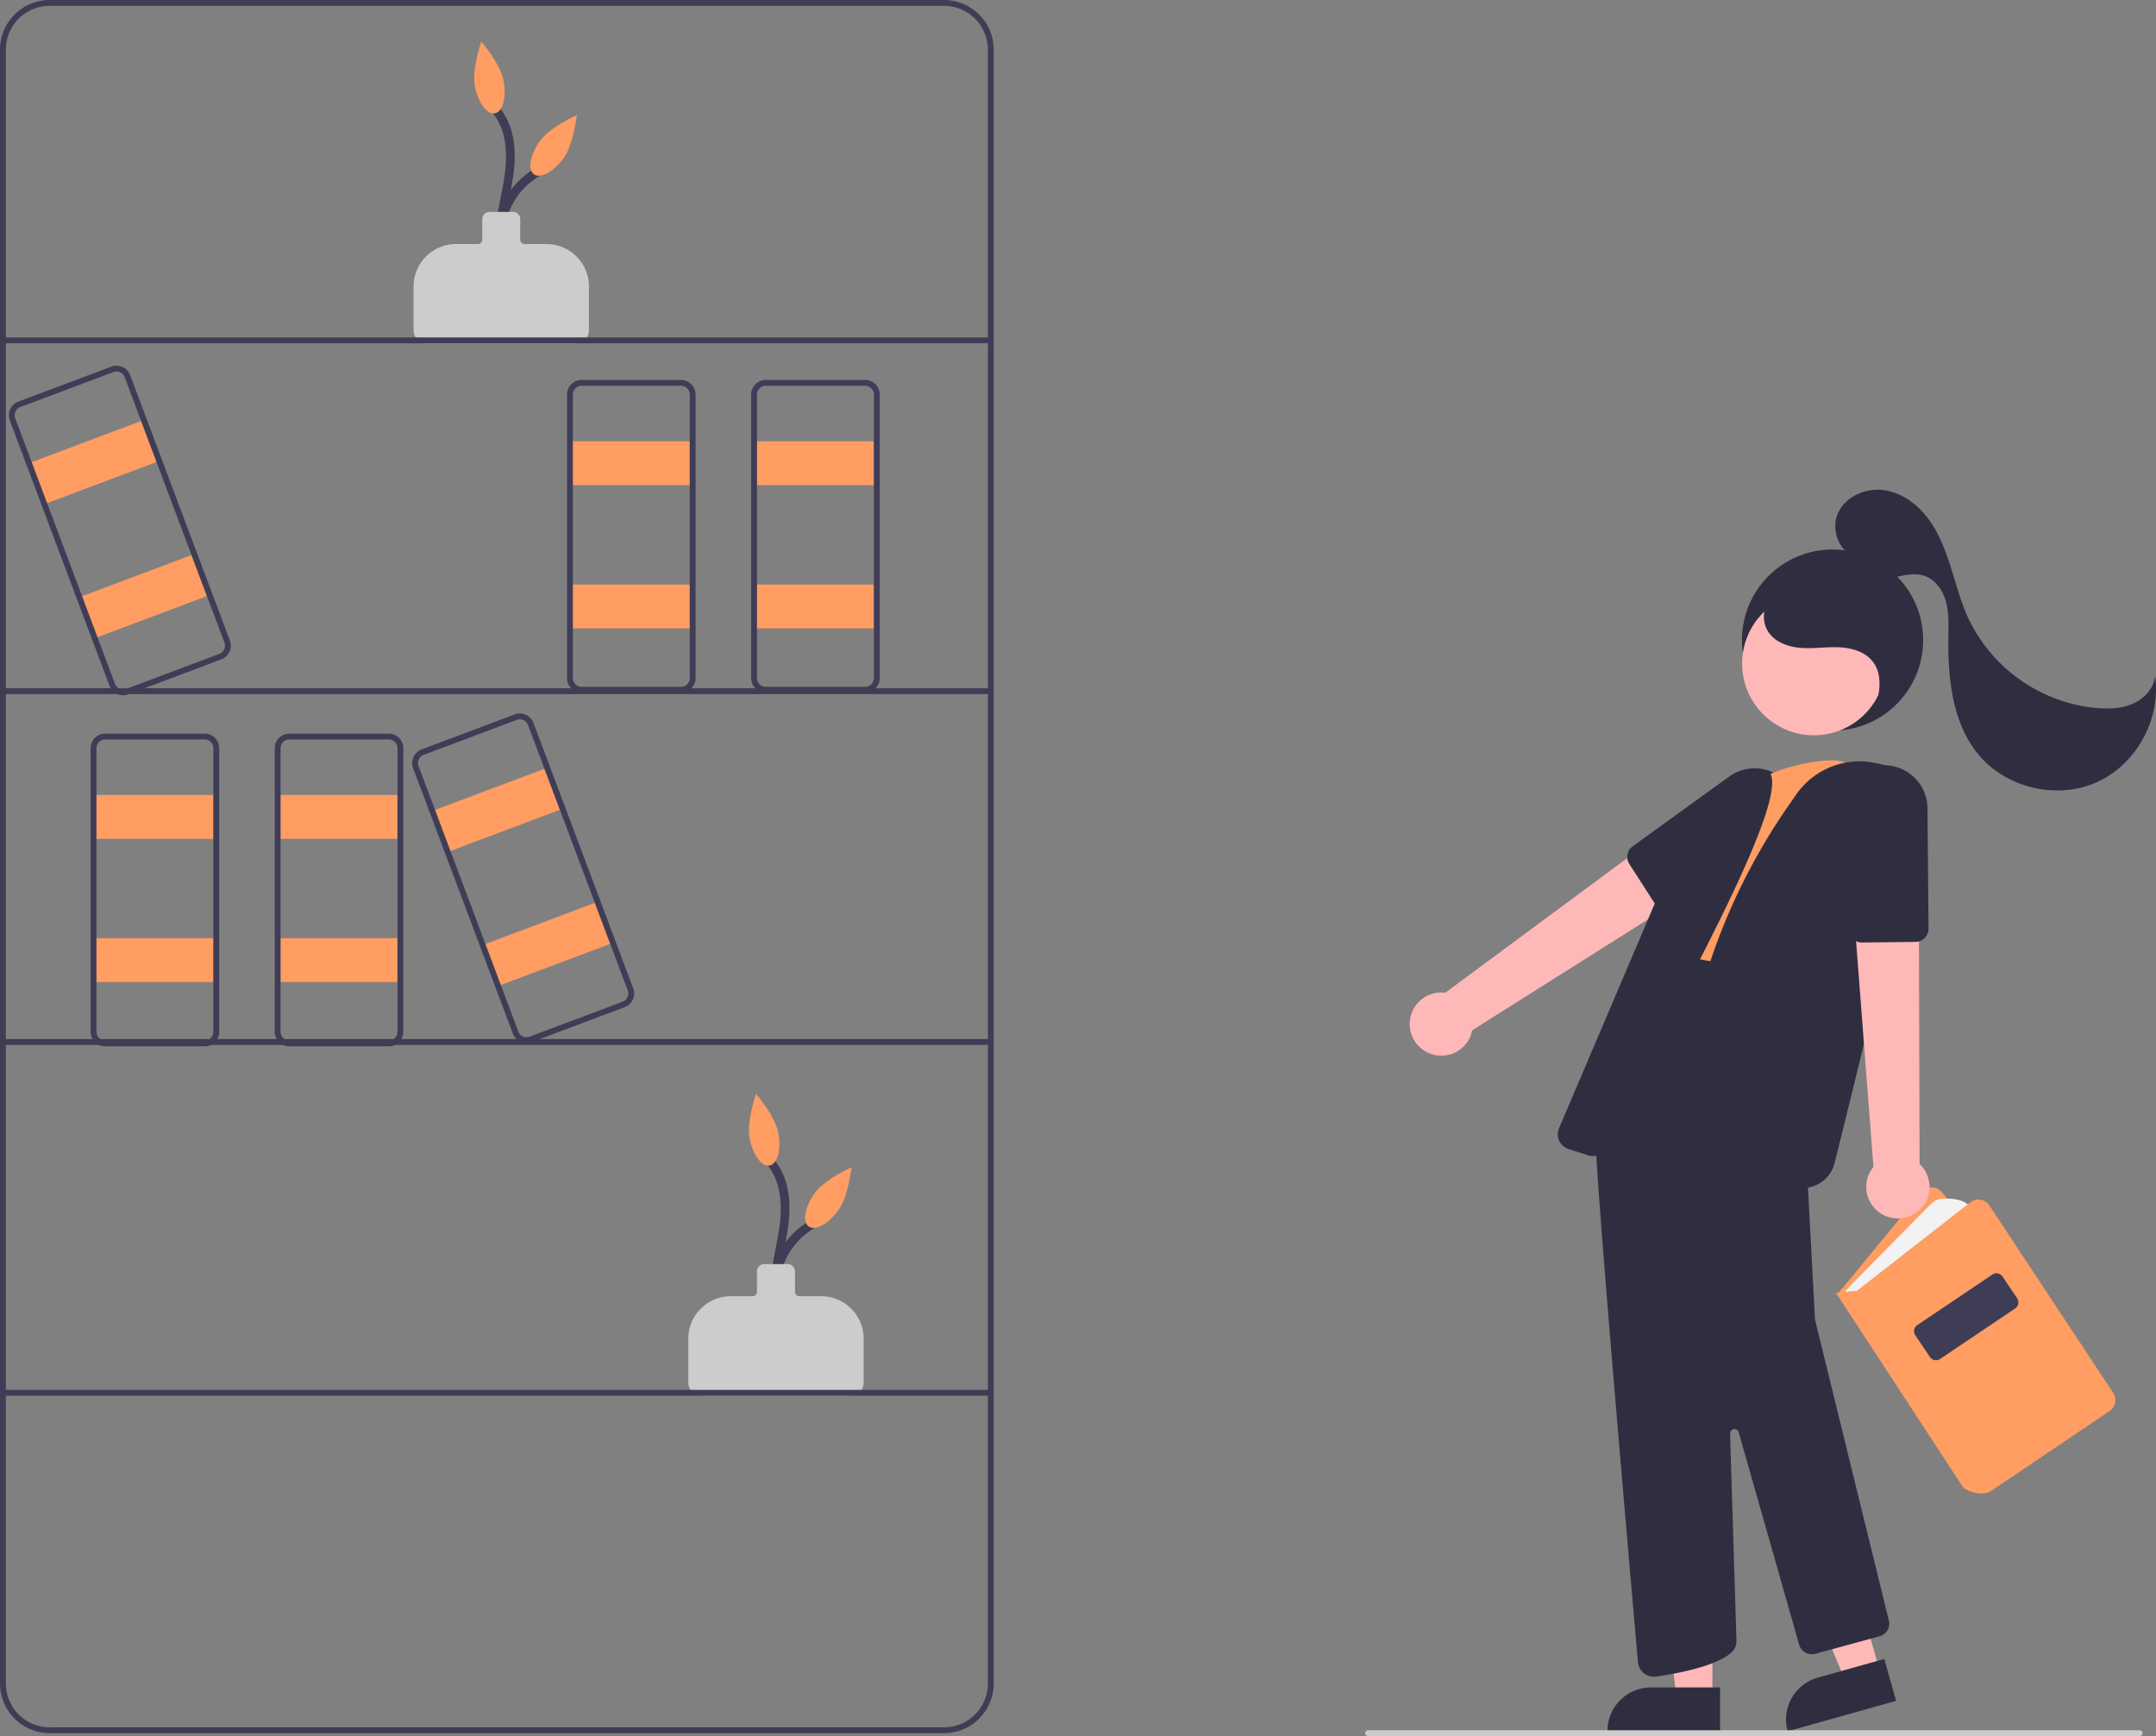 <svg xmlns="http://www.w3.org/2000/svg" data-name="Layer 1" width="737.666" height="594" viewBox="0 0 737.666 594" xmlns:xlink="http://www.w3.org/1999/xlink"><rect x="0" y="0" width="737.666" height="594" fill="#808080" stroke="none"/><path d="M499.593,603.574a24.3,24.3,0,0,1,9.743-30.085c1.647-1.002.141-3.597-1.514-2.59A27.008,27.008,0,0,0,497.003,605.088c.757,1.77,3.342.243,2.59-1.514Z" transform="translate(-231.167 -153)" fill="#3f3d56"/><path d="M500.452,607.609c-4.046-7.168-3.094-15.747-1.639-23.499,1.519-8.092,3.511-16.309,1.788-24.539a22.527,22.527,0,0,0-5.353-10.734c-1.311-1.423-3.428.702-2.121,2.121,5.089,5.527,5.679,13.545,4.853,20.665-.974,8.399-3.733,16.583-3.39,25.117a27.202,27.202,0,0,0,3.272,12.382,1.501,1.501,0,0,0,2.59-1.514Z" transform="translate(-231.167 -153)" fill="#3f3d56"/><path d="M522.167,630.5h-51a4.505,4.505,0,0,1-4.5-4.5V611.02A14.536,14.536,0,0,1,481.187,596.5h7.48a1.502,1.502,0,0,0,1.5-1.5v-7a2.503,2.503,0,0,1,2.5-2.5h8a2.503,2.503,0,0,1,2.5,2.5v7a1.502,1.502,0,0,0,1.5,1.5h7.48a14.536,14.536,0,0,1,14.52,14.52V626A4.505,4.505,0,0,1,522.167,630.5Z" transform="translate(-231.167 -153)" fill="#ccc"/><path d="M497.451,540.54c1.074,5.699-.256,10.733-2.969,11.244s-5.784-3.694-6.858-9.393,2.229-15.175,2.229-15.175S496.377,534.841,497.451,540.54Z" transform="translate(-231.167 -153)" fill="#ff9d63"/><path d="M518.045,567.052c-3.4,4.697-7.97,7.193-10.207,5.573s-1.294-6.74,2.107-11.437,12.553-8.814,12.553-8.814S521.445,562.355,518.045,567.052Z" transform="translate(-231.167 -153)" fill="#ff9d63"/><path d="M405.593,243.574a24.3,24.3,0,0,1,9.743-30.085c1.647-1.002.141-3.597-1.514-2.59A27.008,27.008,0,0,0,403.003,245.088c.757,1.77,3.342.243,2.59-1.514Z" transform="translate(-231.167 -153)" fill="#3f3d56"/><path d="M406.452,247.609c-4.046-7.168-3.094-15.747-1.639-23.499,1.519-8.092,3.511-16.309,1.788-24.539a22.527,22.527,0,0,0-5.353-10.734c-1.311-1.423-3.428.702-2.121,2.121,5.089,5.527,5.679,13.545,4.853,20.665-.974,8.399-3.733,16.583-3.39,25.117a27.202,27.202,0,0,0,3.272,12.382,1.501,1.501,0,0,0,2.59-1.514Z" transform="translate(-231.167 -153)" fill="#3f3d56"/><path d="M428.167,270.5h-51a4.505,4.505,0,0,1-4.5-4.5V251.02A14.536,14.536,0,0,1,387.187,236.5h7.48a1.502,1.502,0,0,0,1.5-1.5v-7a2.503,2.503,0,0,1,2.5-2.5h8a2.503,2.503,0,0,1,2.5,2.5v7a1.502,1.502,0,0,0,1.5,1.5h7.48a14.536,14.536,0,0,1,14.52,14.52V266A4.505,4.505,0,0,1,428.167,270.5Z" transform="translate(-231.167 -153)" fill="#ccc"/><path d="M403.451,180.54c1.074,5.699-.256,10.733-2.969,11.244s-5.784-3.694-6.858-9.393,2.229-15.175,2.229-15.175S402.377,174.841,403.451,180.54Z" transform="translate(-231.167 -153)" fill="#ff9d63"/><path d="M424.045,207.052c-3.4,4.697-7.97,7.193-10.207,5.573s-1.294-6.74,2.107-11.437,12.553-8.814,12.553-8.814S427.445,202.355,424.045,207.052Z" transform="translate(-231.167 -153)" fill="#ff9d63"/><rect x="32" y="272" width="41" height="15" fill="#ff9d63"/><rect x="32" y="321" width="41" height="15" fill="#ff9d63"/><path d="M554.167,746h-306a17.019,17.019,0,0,1-17-17V170a17.019,17.019,0,0,1,17-17h306a17.019,17.019,0,0,1,17,17V729A17.019,17.019,0,0,1,554.167,746Zm-306-591a15.017,15.017,0,0,0-15,15V729a15.017,15.017,0,0,0,15,15h306a15.017,15.017,0,0,0,15-15V170a15.017,15.017,0,0,0-15-15Z" transform="translate(-231.167 -153)" fill="#3f3d56"/><rect x="1" y="115.453" width="338" height="2" fill="#3f3d56"/><rect x="1" y="235.484" width="338" height="2" fill="#3f3d56"/><rect x="1" y="355.516" width="338" height="2" fill="#3f3d56"/><rect x="1" y="475.547" width="338" height="2" fill="#3f3d56"/><path d="M301.167,511h-34a5.006,5.006,0,0,1-5-5V409a5.006,5.006,0,0,1,5-5h34a5.006,5.006,0,0,1,5,5v97A5.006,5.006,0,0,1,301.167,511Zm-34-105a3.003,3.003,0,0,0-3,3v97a3.003,3.003,0,0,0,3,3h34a3.003,3.003,0,0,0,3-3V409a3.003,3.003,0,0,0-3-3Z" transform="translate(-231.167 -153)" fill="#3f3d56"/><rect x="95" y="272" width="41" height="15" fill="#ff9d63"/><rect x="95" y="321" width="41" height="15" fill="#ff9d63"/><path d="M364.167,511h-34a5.006,5.006,0,0,1-5-5V409a5.006,5.006,0,0,1,5-5h34a5.006,5.006,0,0,1,5,5v97A5.006,5.006,0,0,1,364.167,511Zm-34-105a3.003,3.003,0,0,0-3,3v97a3.003,3.003,0,0,0,3,3h34a3.003,3.003,0,0,0,3-3V409a3.003,3.003,0,0,0-3-3Z" transform="translate(-231.167 -153)" fill="#3f3d56"/><rect x="195" y="151" width="41" height="15" fill="#ff9d63"/><rect x="195" y="200" width="41" height="15" fill="#ff9d63"/><path d="M464.167,390h-34a5.006,5.006,0,0,1-5-5V288a5.006,5.006,0,0,1,5-5h34a5.006,5.006,0,0,1,5,5v97A5.006,5.006,0,0,1,464.167,390Zm-34-105a3.003,3.003,0,0,0-3,3v97a3.003,3.003,0,0,0,3,3h34a3.003,3.003,0,0,0,3-3V288a3.003,3.003,0,0,0-3-3Z" transform="translate(-231.167 -153)" fill="#3f3d56"/><rect x="258" y="151" width="41" height="15" fill="#ff9d63"/><rect x="258" y="200" width="41" height="15" fill="#ff9d63"/><path d="M527.167,390h-34a5.006,5.006,0,0,1-5-5V288a5.006,5.006,0,0,1,5-5h34a5.006,5.006,0,0,1,5,5v97A5.006,5.006,0,0,1,527.167,390Zm-34-105a3.003,3.003,0,0,0-3,3v97a3.003,3.003,0,0,0,3,3h34a3.003,3.003,0,0,0,3-3V288a3.003,3.003,0,0,0-3-3Z" transform="translate(-231.167 -153)" fill="#3f3d56"/><rect x="380.405" y="422.774" width="41" height="15" transform="translate(-356.897 15.518) rotate(-20.595)" fill="#ff9d63"/><rect x="397.641" y="468.642" width="41" height="15" transform="translate(-371.93 24.512) rotate(-20.595)" fill="#ff9d63"/><path d="M411.311,509.883a5.009,5.009,0,0,1-4.678-3.244L372.513,415.838a5.006,5.006,0,0,1,2.922-6.439l31.827-11.959a4.999,4.999,0,0,1,6.439,2.922l34.12,90.801a5.006,5.006,0,0,1-2.922,6.439h-0l-31.827,11.959A4.996,4.996,0,0,1,411.311,509.883Zm-2.289-110.765a3.006,3.006,0,0,0-1.057.193L376.138,411.271a3.004,3.004,0,0,0-1.753,3.864l34.12,90.801a3,3,0,0,0,3.864,1.753L444.196,495.729a3.004,3.004,0,0,0,1.753-3.864l-34.12-90.801a3.006,3.006,0,0,0-2.807-1.946Z" transform="translate(-231.167 -153)" fill="#3f3d56"/><rect x="242.405" y="303.774" width="41" height="15" transform="translate(-323.857 -40.629) rotate(-20.595)" fill="#ff9d63"/><rect x="259.641" y="349.642" width="41" height="15" transform="translate(-338.89 -31.635) rotate(-20.595)" fill="#ff9d63"/><path d="M273.311,390.883a5.009,5.009,0,0,1-4.678-3.244L234.513,296.838a5.006,5.006,0,0,1,2.922-6.439l31.827-11.959a4.999,4.999,0,0,1,6.439,2.922l34.12,90.801a5.006,5.006,0,0,1-2.922,6.439h-0l-31.827,11.959A4.996,4.996,0,0,1,273.311,390.883Zm-2.289-110.765a3.006,3.006,0,0,0-1.057.193L238.138,292.271a3.004,3.004,0,0,0-1.753,3.864l34.12,90.801a3,3,0,0,0,3.864,1.753L306.196,376.729a3.004,3.004,0,0,0,1.753-3.864l-34.12-90.801a3.006,3.006,0,0,0-2.807-1.946Z" transform="translate(-231.167 -153)" fill="#3f3d56"/><circle cx="627" cy="219" r="31" fill="#2f2e41"/><path d="M720.448,513.471a10.743,10.743,0,0,0,14.424-7.956l85.237-53.778-15.514-17.467-78.943,58.391a10.801,10.801,0,0,0-5.203,20.811Z" transform="translate(-231.167 -153)" fill="#ffb8b8"/><path d="M802.313,466.034a4.504,4.504,0,0,1-3.793-2.063l-9.871-15.339a4.501,4.501,0,0,1,1.148-6.082l33.03-23.873a14.789,14.789,0,1,1,16.63,24.445l-34.729,22.205A4.466,4.466,0,0,1,802.313,466.034Z" transform="translate(-231.167 -153)" fill="#2f2e41"/><polygon points="585.894 580.85 573.635 580.849 567.802 533.561 585.897 533.562 585.894 580.85" fill="#ffb8b8"/><path d="M564.877,577.346h23.644a0,0,0,0,1,0,0v14.887a0,0,0,0,1,0,0H549.991a0,0,0,0,1,0,0v0A14.887,14.887,0,0,1,564.877,577.346Z" fill="#2f2e41"/><polygon points="643.128 571.684 631.324 574.998 612.926 531.047 630.347 526.156 643.128 571.684" fill="#ffb8b8"/><path d="M854.962,725.532h23.644a0,0,0,0,1,0,0v14.887a0,0,0,0,1,0,0H840.076a0,0,0,0,1,0,0v0A14.887,14.887,0,0,1,854.962,725.532Z" transform="translate(-397.288 106.533) rotate(-15.68)" fill="#2f2e41"/><path d="M907.327,652.113l-47.596-56.171,28.881-35.044a4.5,4.5,0,0,1,6.961.021l43.702,53.634Z" transform="translate(-231.167 -153)" fill="#ff9d63"/><path d="M861.651,596.36h0a15.942,15.942,0,0,1,2.586-3.453l27.567-27.948a6.134,6.134,0,0,1,4.076-1.83c3.15-.149,8.316.17,9.756,3.625l-37.218,30.451Z" transform="translate(-231.167 -153)" fill="#f2f2f2"/><path d="M908.981,663.999a11.431,11.431,0,0,1-5.958-1.887l-.132-.136-43.592-66.669,7.233-.699,38.767-30.238a4.5,4.5,0,0,1,6.522,1.067l42.376,64.138a4.513,4.513,0,0,1-1.238,6.211l-41.006,27.65A7.949,7.949,0,0,1,908.981,663.999Z" transform="translate(-231.167 -153)" fill="#ff9d63"/><path d="M893.564,618.394a2.499,2.499,0,0,1-2.077-1.103l-5.008-7.438a2.504,2.504,0,0,1,.678-3.471l25.691-17.296a2.505,2.505,0,0,1,3.47.678l5.008,7.438a2.504,2.504,0,0,1-.678,3.471l-25.691,17.296A2.491,2.491,0,0,1,893.564,618.394Z" transform="translate(-231.167 -153)" fill="#3f3d56"/><path d="M797.029,726.698a5.479,5.479,0,0,1-5.439-5.004c-2.182-24.785-13.127-149.7-14.328-174.927-1.334-28.029,21.993-72.371,22.229-72.815l.161-.305,11.53,1.44v1.341l10.974,1.291,21.238,2.056,6.08,74.318,2.688,50.402L877.423,707.439a4.476,4.476,0,0,1-3.186,5.414l-21.983,5.995a4.519,4.519,0,0,1-5.512-3.109l-20.698-72.707a1.5,1.5,0,0,0-2.942.457l2.189,70.896a5.343,5.343,0,0,1-1.617,3.912c-5.039,4.732-18.354,7.259-25.841,8.344A5.579,5.579,0,0,1,797.029,726.698Z" transform="translate(-231.167 -153)" fill="#2f2e41"/><path d="M863.086,414.392c-3.488-3.636-26.473,1.361-31.576,6.718l-34.936,57.106,57.778,10.749L867.117,416.408Z" transform="translate(-231.167 -153)" fill="#ff9d63"/><path d="M847.942,559.479a11.248,11.248,0,0,1-3.657-.609c-3.357-1.151-7.471-2.356-12.228-3.579-20.834-5.357-28.189-22.51-21.862-50.98l.16-.723A210.734,210.734,0,0,1,843.311,428.325l2.45-3.52a26.398,26.398,0,0,1,27.045-10.756c9.374,1.934,14.407,4.735,14.96,8.328,1.085,7.05-19.854,92.27-28.907,128.582a11.235,11.235,0,0,1-10.918,8.52Z" transform="translate(-231.167 -153)" fill="#2f2e41"/><path d="M776.171,548.539a5.283,5.283,0,0,1-1.605-.25l-6.753-2.16a5.269,5.269,0,0,1-3.24-7.082L800.404,454.943a78.693,78.693,0,0,1,34.124-37.827h0a1.841,1.841,0,0,1,1.461-.137,1.657,1.657,0,0,1,1.005.892c4.214,9.271-18.722,53.144-37.152,88.396-9.437,18.051-17.587,33.641-18.515,38.086a5.263,5.263,0,0,1-5.156,4.187Z" transform="translate(-231.167 -153)" fill="#2f2e41"/><path d="M887.026,567.703a10.743,10.743,0,0,0,.921-16.447l-.285-100.784-23.04,3.866,7.536,97.902A10.801,10.801,0,0,0,887.026,567.703Z" transform="translate(-231.167 -153)" fill="#ffb8b8"/><path d="M868.266,475.477a4.499,4.499,0,0,1-4.489-4.203l-2.68-40.666A14.807,14.807,0,0,1,874.882,414.877a14.79,14.79,0,0,1,15.761,14.626l.364,41.22a4.509,4.509,0,0,1-4.447,4.54l-18.239.214Z" transform="translate(-231.167 -153)" fill="#2f2e41"/><circle cx="620.614" cy="227.016" r="24.561" fill="#ffb8b8"/><path d="M872.203,397.202c1.832-5.83,3.514-12.703-.112-17.623-2.612-3.545-7.302-4.917-11.701-5.113s-8.81.549-13.199.2-9.028-2.081-11.258-5.878c-2.891-4.923-.442-11.704,4.206-15.02s10.788-3.778,16.445-3.006a35.477,35.477,0,0,1,19.292,8.63c5.258,4.853,8.685,11.848,8.533,19.002s-4.165,14.278-10.559,17.49" transform="translate(-231.167 -153)" fill="#2f2e41"/><path d="M866.079,343.534c-5.88-1.811-8.592-9.585-5.962-15.147s9.351-8.475,15.454-7.7,11.481,4.69,15.191,9.599,5.947,10.759,7.812,16.622,3.416,11.853,5.963,17.453a54.168,54.168,0,0,0,44.45,30.943c4.129.299,8.414.085,12.177-1.641s6.919-5.205,7.34-9.324c2.142,14.629-6.369,30.176-19.846,36.255s-30.765,2.168-40.313-9.12c-9.331-11.031-10.776-26.606-10.552-41.052.062-3.962.208-7.998-.887-11.806s-3.685-7.429-7.458-8.638c-3.044-.976-6.341-.272-9.462.419s-6.435,1.358-9.457.315-5.455-4.479-4.237-7.435" transform="translate(-231.167 -153)" fill="#2f2e41"/><path d="M963.25,747h-264a1,1,0,1,1,0-2h264a1,1,0,0,1,0,2Z" transform="translate(-231.167 -153)" fill="#ccc"/></svg>